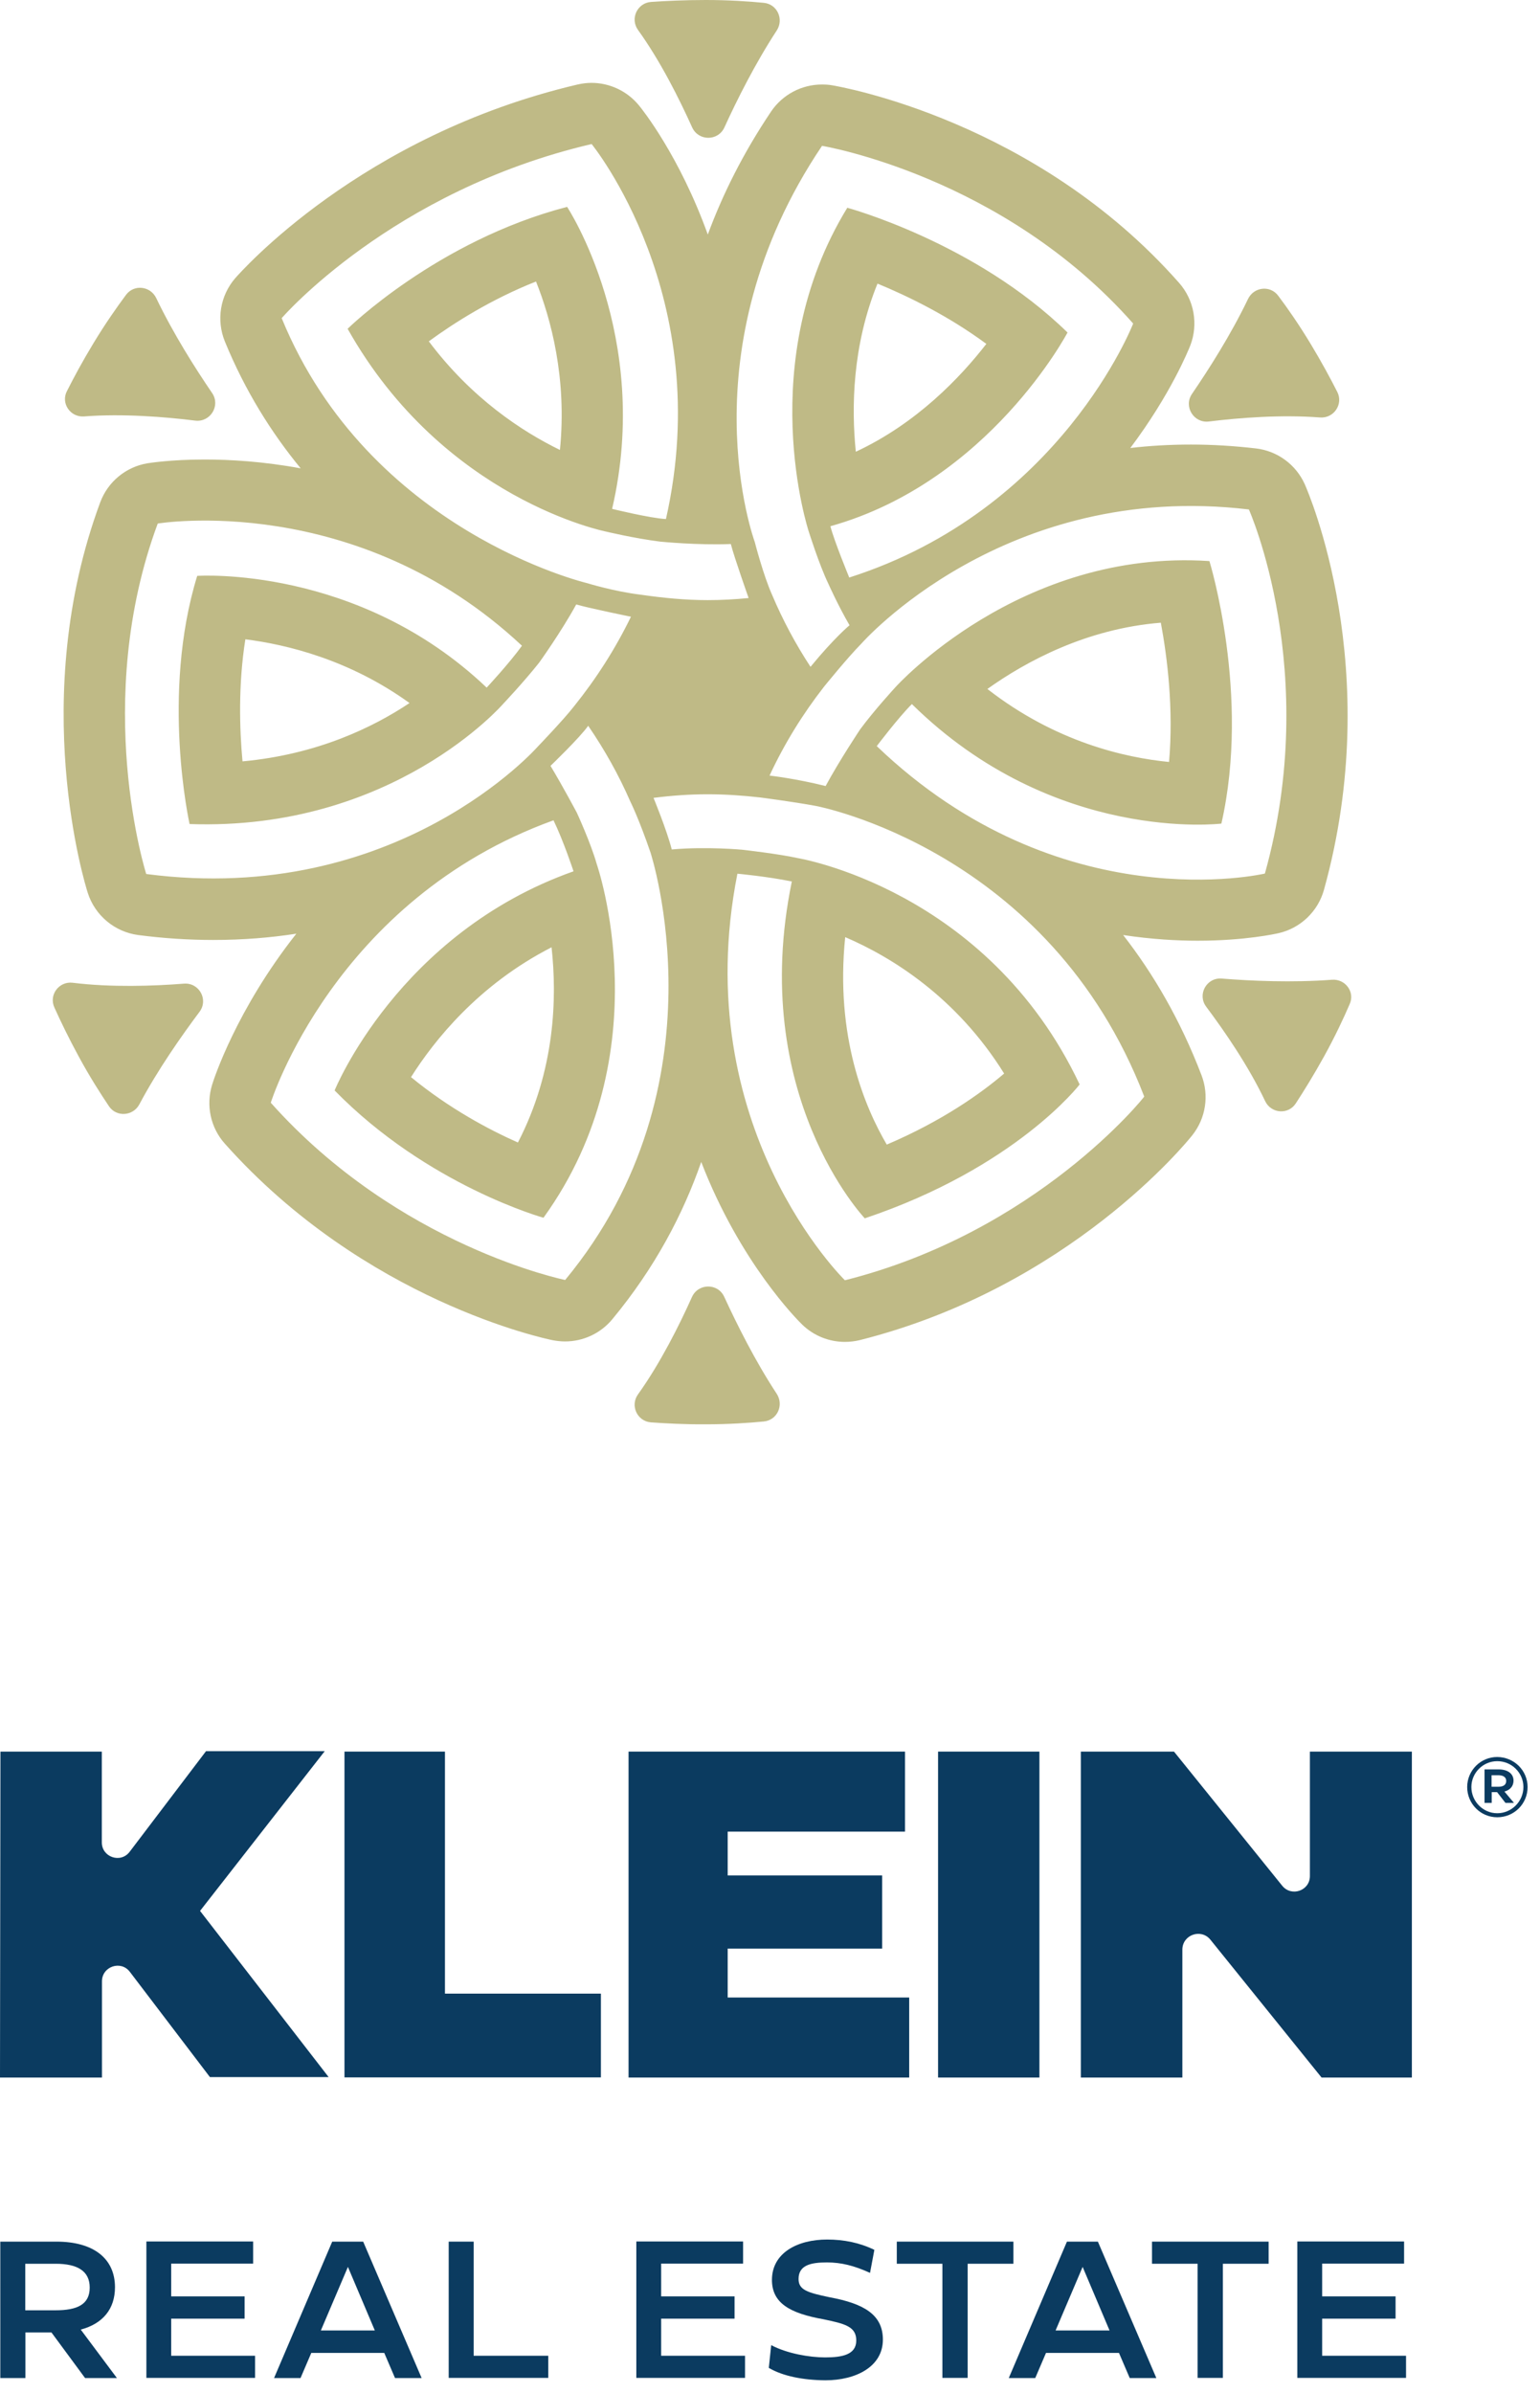 <svg width="103" height="160" viewBox="0 0 103 160" fill="none" xmlns="http://www.w3.org/2000/svg">
<path d="M102.17 119.47C102.17 120.59 101.27 121.49 100.14 121.49C99.03 121.49 98.13 120.59 98.13 119.47C98.13 118.36 99.03 117.46 100.14 117.46C101.27 117.47 102.17 118.36 102.17 119.47ZM101.89 119.47C101.89 118.52 101.11 117.74 100.14 117.74C99.19 117.74 98.41 118.52 98.41 119.47C98.41 120.43 99.19 121.22 100.14 121.22C101.1 121.22 101.89 120.43 101.89 119.47ZM100.62 119.77L101.26 120.53H100.69L100.13 119.81H99.77V120.53H99.29V118.29H100.23C100.85 118.29 101.23 118.58 101.23 119.05C101.22 119.42 101 119.67 100.62 119.77ZM99.76 118.68V119.45H100.22C100.55 119.45 100.74 119.32 100.74 119.06C100.74 118.81 100.54 118.68 100.22 118.68H99.76Z" fill="#0B3B60"/>
<path d="M75.12 62.51C77.04 62.8 78.74 62.89 80.11 62.89C83.26 62.89 85.32 62.43 85.54 62.38C86.99 62.04 88.15 60.93 88.55 59.49C92.66 44.72 87.49 32.88 87.27 32.38C86.68 31.06 85.44 30.15 84.01 29.98C82.55 29.81 81.09 29.72 79.65 29.72C78.25 29.72 76.89 29.8 75.6 29.95C78.32 26.33 79.5 23.37 79.61 23.1C80.16 21.67 79.87 20.05 78.86 18.91C69.28 8.05 56.19 5.79 55.64 5.7C55.42 5.66 55.2 5.65 54.97 5.65C53.62 5.65 52.34 6.32 51.57 7.46C49.69 10.26 48.32 13.02 47.34 15.68C45.45 10.43 42.94 7.29 42.73 7.04C41.94 6.08 40.77 5.54 39.56 5.54C39.25 5.54 38.94 5.58 38.63 5.65C24.11 9.05 16.07 18.22 15.73 18.6C14.72 19.77 14.46 21.4 15.04 22.83C16.4 26.15 18.17 28.95 20.11 31.31C17.61 30.85 15.4 30.72 13.68 30.72C11.45 30.72 10.02 30.95 9.87 30.97C8.42 31.21 7.21 32.21 6.7 33.59C1.84 46.71 5.7 59.17 5.87 59.69C6.35 61.2 7.67 62.3 9.24 62.51C10.92 62.73 12.61 62.84 14.27 62.84C16.23 62.84 18.08 62.69 19.82 62.42C15.8 67.51 14.3 72.15 14.19 72.51C13.76 73.89 14.08 75.39 15.04 76.46C24.41 86.97 36.47 89.5 36.98 89.6C37.25 89.65 37.52 89.68 37.79 89.68C39 89.68 40.16 89.15 40.95 88.2C43.81 84.75 45.69 81.16 46.9 77.68C49.5 84.42 53.36 88.27 53.65 88.55C54.42 89.3 55.45 89.71 56.51 89.71C56.84 89.71 57.18 89.67 57.51 89.59C71.52 86.06 79.41 76.32 79.74 75.9C80.65 74.76 80.88 73.23 80.36 71.88C78.94 68.17 77.13 65.09 75.12 62.51ZM83.53 34.06C83.53 34.06 88.37 44.89 84.6 58.4C84.6 58.4 70.9 61.63 58.64 49.88C58.64 49.88 60.1 47.95 60.99 47.07C70.49 56.43 81.69 55.06 81.69 55.06C83.65 46.45 80.89 37.51 80.89 37.51C68.22 36.67 59.9 45.93 59.9 45.93C59.9 45.93 58.48 47.47 57.53 48.76C57.53 48.76 56.16 50.81 55.22 52.55C53.24 52.05 51.47 51.85 51.47 51.85C52.46 49.72 53.69 47.73 55.12 45.9C55.12 45.9 56.68 43.97 57.61 43.03C57.61 43.03 67.17 32.11 83.53 34.06ZM66.04 46.06C68.62 44.22 72.66 42.03 77.64 41.63C78.07 43.94 78.5 47.37 78.19 50.94C75.21 50.65 70.57 49.59 66.04 46.06ZM54.98 9.75C54.98 9.75 67.06 11.74 75.79 21.63C75.79 21.63 70.96 34.09 56.8 38.61C56.8 38.61 55.78 36.14 55.54 35.18C66.15 32.21 71.4 22.23 71.4 22.23C65.23 16.2 56.67 13.89 56.67 13.89C50.35 24.21 54.09 35.53 54.09 35.53C54.09 35.53 54.78 37.73 55.4 39.02C55.4 39.02 56.04 40.46 56.82 41.8C56.82 41.8 55.8 42.64 54.21 44.58C53.22 43.07 52.36 41.47 51.65 39.79C51.06 38.49 50.48 36.23 50.48 36.23C50.48 36.23 45.75 23.45 54.98 9.75ZM58.69 18.96C60.7 19.79 63.41 21.1 65.97 22.99C64.25 25.21 61.32 28.3 57.24 30.2C56.94 27.27 57 23.12 58.69 18.96ZM18.84 21.27C18.84 21.27 26.18 12.76 39.57 9.63C39.57 9.63 47.91 19.83 44.54 34.7C43.46 34.64 40.94 34.02 40.94 34.02C43.63 22.46 37.93 13.83 37.93 13.83C29.24 16.09 23.25 21.98 23.25 21.98C29.68 33.41 40.54 35.54 40.54 35.54C40.54 35.54 42.41 35.99 44.16 36.21C44.16 36.21 46.66 36.46 48.88 36.37C49.1 37.24 50.07 39.98 50.07 39.98C49.17 40.07 48.26 40.12 47.33 40.12C45.81 40.12 44.33 39.97 42.87 39.76C41.05 39.54 39.25 38.98 39.25 38.98C39.25 38.98 24.68 35.53 18.84 21.27ZM37.45 30.08C34.91 28.84 31.55 26.64 28.68 22.82C30.39 21.57 32.87 20 35.85 18.82C36.84 21.3 37.93 25.27 37.45 30.08ZM9.78 58.43C9.78 58.43 6.12 46.95 10.55 35C10.55 35 23.82 32.79 34.91 43.17C34.07 44.34 32.55 45.97 32.55 45.97C23.92 37.76 13.19 38.5 13.19 38.5C10.74 46.45 12.68 55.09 12.68 55.09C26.27 55.57 33.64 47.07 33.64 47.07C33.64 47.07 35.03 45.6 36.06 44.3C36.06 44.3 37.52 42.27 38.54 40.41C39.39 40.66 42.2 41.23 42.2 41.23C41.16 43.37 39.88 45.37 38.4 47.21C37.72 48.09 35.98 49.9 35.98 49.9C35.98 49.9 26.58 60.63 9.78 58.43ZM27.39 47C24.98 48.61 21.23 50.44 16.22 50.9C16.02 48.74 15.93 45.77 16.41 42.74C19.18 43.09 23.37 44.1 27.39 47ZM37.8 85.57C37.8 85.57 26.67 83.32 18.11 73.72C18.11 73.72 22.36 60.14 37.02 54.84C37.69 56.22 38.36 58.25 38.36 58.25C26.63 62.4 22.38 72.9 22.38 72.9C28.6 79.26 36.35 81.41 36.35 81.41C44.32 70.37 39.91 57.76 39.91 57.76C39.52 56.37 38.58 54.33 38.58 54.33C38.58 54.33 37.65 52.58 36.82 51.2C36.82 51.2 38.79 49.31 39.34 48.52C40.43 50.11 41.38 51.8 42.16 53.59C42.16 53.59 42.72 54.7 43.51 57C43.5 56.99 48.62 72.5 37.8 85.57ZM34.64 76.38C32.72 75.53 30.06 74.12 27.49 72.01C29.03 69.57 32 65.83 36.89 63.33C37.26 66.67 37.14 71.56 34.64 76.38ZM56.51 85.59C56.51 85.59 45.97 75.33 49.32 58.41C49.32 58.41 51.29 58.59 52.96 58.93C50.01 73.22 57.84 81.45 57.84 81.45C67.96 78.05 72.21 72.5 72.21 72.5C66.02 59.41 53.32 57.36 53.32 57.36C52.12 57.09 49.67 56.81 49.67 56.81C49.67 56.81 47.26 56.58 44.93 56.79C44.59 55.47 43.71 53.34 43.71 53.34C44.89 53.19 46.1 53.1 47.32 53.1C48.5 53.1 49.67 53.18 50.82 53.31C50.82 53.31 53 53.59 54.57 53.88C54.57 53.88 70.17 56.78 76.53 73.31C76.54 73.33 69.35 82.36 56.51 85.59ZM56.53 62.65C59.63 63.98 63.97 66.65 67.16 71.77C65.61 73.09 63.04 74.93 59.31 76.52C57.83 74 55.85 69.28 56.53 62.65Z" fill="#BFBA86"/>
<path d="M46.29 8.51C46.71 9.44 48.02 9.45 48.45 8.52C49.27 6.72 50.51 4.24 51.95 2.04C52.44 1.29 51.99 0.28 51.09 0.19C50.07 0.09 48.72 0 47.21 0C45.8 0 44.54 0.06 43.54 0.13C42.62 0.2 42.13 1.25 42.67 2C44.19 4.11 45.45 6.65 46.29 8.51Z" fill="#BFBA86"/>
<path d="M48.44 86.7C48.02 85.77 46.7 85.78 46.28 86.71C45.45 88.56 44.18 91.11 42.67 93.22C42.13 93.97 42.62 95.02 43.54 95.09C44.53 95.16 45.8 95.23 47.21 95.22C48.72 95.22 50.07 95.13 51.09 95.03C51.99 94.94 52.44 93.94 51.95 93.18C50.5 90.98 49.27 88.5 48.44 86.7Z" fill="#BFBA86"/>
<path d="M5.62 27.84C8.21 27.64 11.04 27.87 13.06 28.12C14.07 28.24 14.76 27.12 14.19 26.28C13.07 24.64 11.59 22.31 10.45 19.93C10.06 19.12 8.97 18.99 8.43 19.71C7.82 20.53 7.04 21.64 6.26 22.93C5.53 24.13 4.93 25.25 4.48 26.14C4.05 26.95 4.7 27.91 5.62 27.84Z" fill="#BFBA86"/>
<path d="M89.08 65.5C86.45 65.7 83.69 65.58 81.71 65.42C80.69 65.34 80.06 66.5 80.68 67.31C81.9 68.94 83.51 71.27 84.62 73.62C85.02 74.45 86.17 74.54 86.67 73.76C87.21 72.93 87.88 71.85 88.56 70.62C89.29 69.3 89.86 68.08 90.27 67.13C90.64 66.32 89.98 65.43 89.08 65.5Z" fill="#BFBA86"/>
<path d="M80.85 28.18C82.87 27.93 85.7 27.71 88.29 27.91C89.21 27.98 89.86 27.02 89.44 26.2C88.99 25.31 88.39 24.2 87.66 22.99C86.88 21.7 86.11 20.59 85.49 19.77C84.95 19.05 83.86 19.18 83.47 19.99C82.33 22.37 80.84 24.7 79.72 26.34C79.15 27.18 79.84 28.3 80.85 28.18Z" fill="#BFBA86"/>
<path d="M12.3 65.76C10.27 65.92 7.44 66.02 4.86 65.7C3.94 65.59 3.25 66.52 3.64 67.36C4.05 68.27 4.6 69.41 5.27 70.64C5.99 71.97 6.72 73.11 7.29 73.96C7.79 74.7 8.9 74.62 9.32 73.83C10.56 71.5 12.15 69.24 13.34 67.65C13.96 66.83 13.32 65.68 12.3 65.76Z" fill="#BFBA86"/>
<path d="M5.69 158.98L3.44 155.93H1.7V158.98H0.02V149.86H3.78C6.23 149.86 7.69 150.97 7.69 152.91C7.69 154.37 6.87 155.35 5.4 155.74L7.82 158.98H5.69ZM1.69 151.34V154.45H3.72C5.17 154.45 6 154.06 6 152.93C6 151.82 5.17 151.34 3.73 151.34H1.69Z" fill="#0B3B60"/>
<path d="M11.45 157.49H17.06V158.97H9.79V149.85H16.93V151.33H11.45V153.52H16.36V155.01H11.45V157.49Z" fill="#0B3B60"/>
<path d="M26.42 158.98L25.7 157.3H20.82L20.1 158.98H18.33L22.22 149.86H24.29L28.2 158.98H26.42ZM21.46 155.8H25.07L23.27 151.55L21.46 155.8Z" fill="#0B3B60"/>
<path d="M30.01 158.98V149.86H31.68V157.49H36.67V158.97H30.01V158.98Z" fill="#0B3B60"/>
<path d="M44.22 157.49H49.83V158.97H42.56V149.85H49.7V151.33H44.22V153.52H49.13V155.01H44.22V157.49Z" fill="#0B3B60"/>
<path d="M51.42 158.3L51.58 156.78C52.64 157.34 54.13 157.6 55.19 157.6C56.3 157.6 57.27 157.43 57.27 156.47C57.27 155.53 56.5 155.35 55.07 155.05C52.83 154.65 51.63 153.97 51.63 152.42C51.63 150.61 53.34 149.72 55.32 149.72C56.44 149.72 57.49 149.93 58.48 150.41L58.19 151.95C57.12 151.46 56.25 151.25 55.31 151.25C54.23 151.25 53.41 151.43 53.41 152.36C53.41 153.09 54.01 153.27 55.49 153.58C57.76 154 59.05 154.73 59.05 156.41C59.05 158.23 57.23 159.13 55.21 159.13C53.71 159.12 52.35 158.85 51.42 158.3Z" fill="#0B3B60"/>
<path d="M67.78 149.86V151.34H64.72V158.97H63.03V151.34H59.98V149.86H67.78Z" fill="#0B3B60"/>
<path d="M75.56 158.98L74.84 157.3H69.96L69.24 158.98H67.47L71.36 149.86H73.43L77.34 158.98H75.56ZM70.6 155.8H74.21L72.41 151.55L70.6 155.8Z" fill="#0B3B60"/>
<path d="M84.85 149.86V151.34H81.79V158.97H80.1V151.34H77.05V149.86H84.85Z" fill="#0B3B60"/>
<path d="M88.43 157.49H94.04V158.97H86.77V149.85H93.91V151.33H88.43V153.52H93.34V155.01H88.43V157.49Z" fill="#0B3B60"/>
<path d="M21.98 138.86H14.04L8.69 131.83C8.09 131.03 6.82 131.46 6.82 132.46V138.89H0L0.03 117.1H6.81V123.17C6.81 124.16 8.07 124.59 8.67 123.8L13.78 117.07H21.72L13.38 127.75L21.98 138.86Z" fill="#0B3B60"/>
<path d="M23.04 138.89V117.1H29.76V133.28H40.19V138.88H23.04V138.89Z" fill="#0B3B60"/>
<path d="M48.67 133.54H60.81V138.89H42.04V117.1H60.53V122.45H48.67V125.38H59V130.27H48.67V133.54Z" fill="#0B3B60"/>
<path d="M62.74 138.89V117.1H69.52V138.89H62.74Z" fill="#0B3B60"/>
<path d="M72.29 138.89V117.1H78.52L85.76 126.07C86.38 126.83 87.61 126.4 87.61 125.42V117.1H94.43V138.89H88.39L80.96 129.68C80.33 128.9 79.08 129.35 79.08 130.34V138.89H72.29Z" fill="#0B3B60"/>
</svg>
